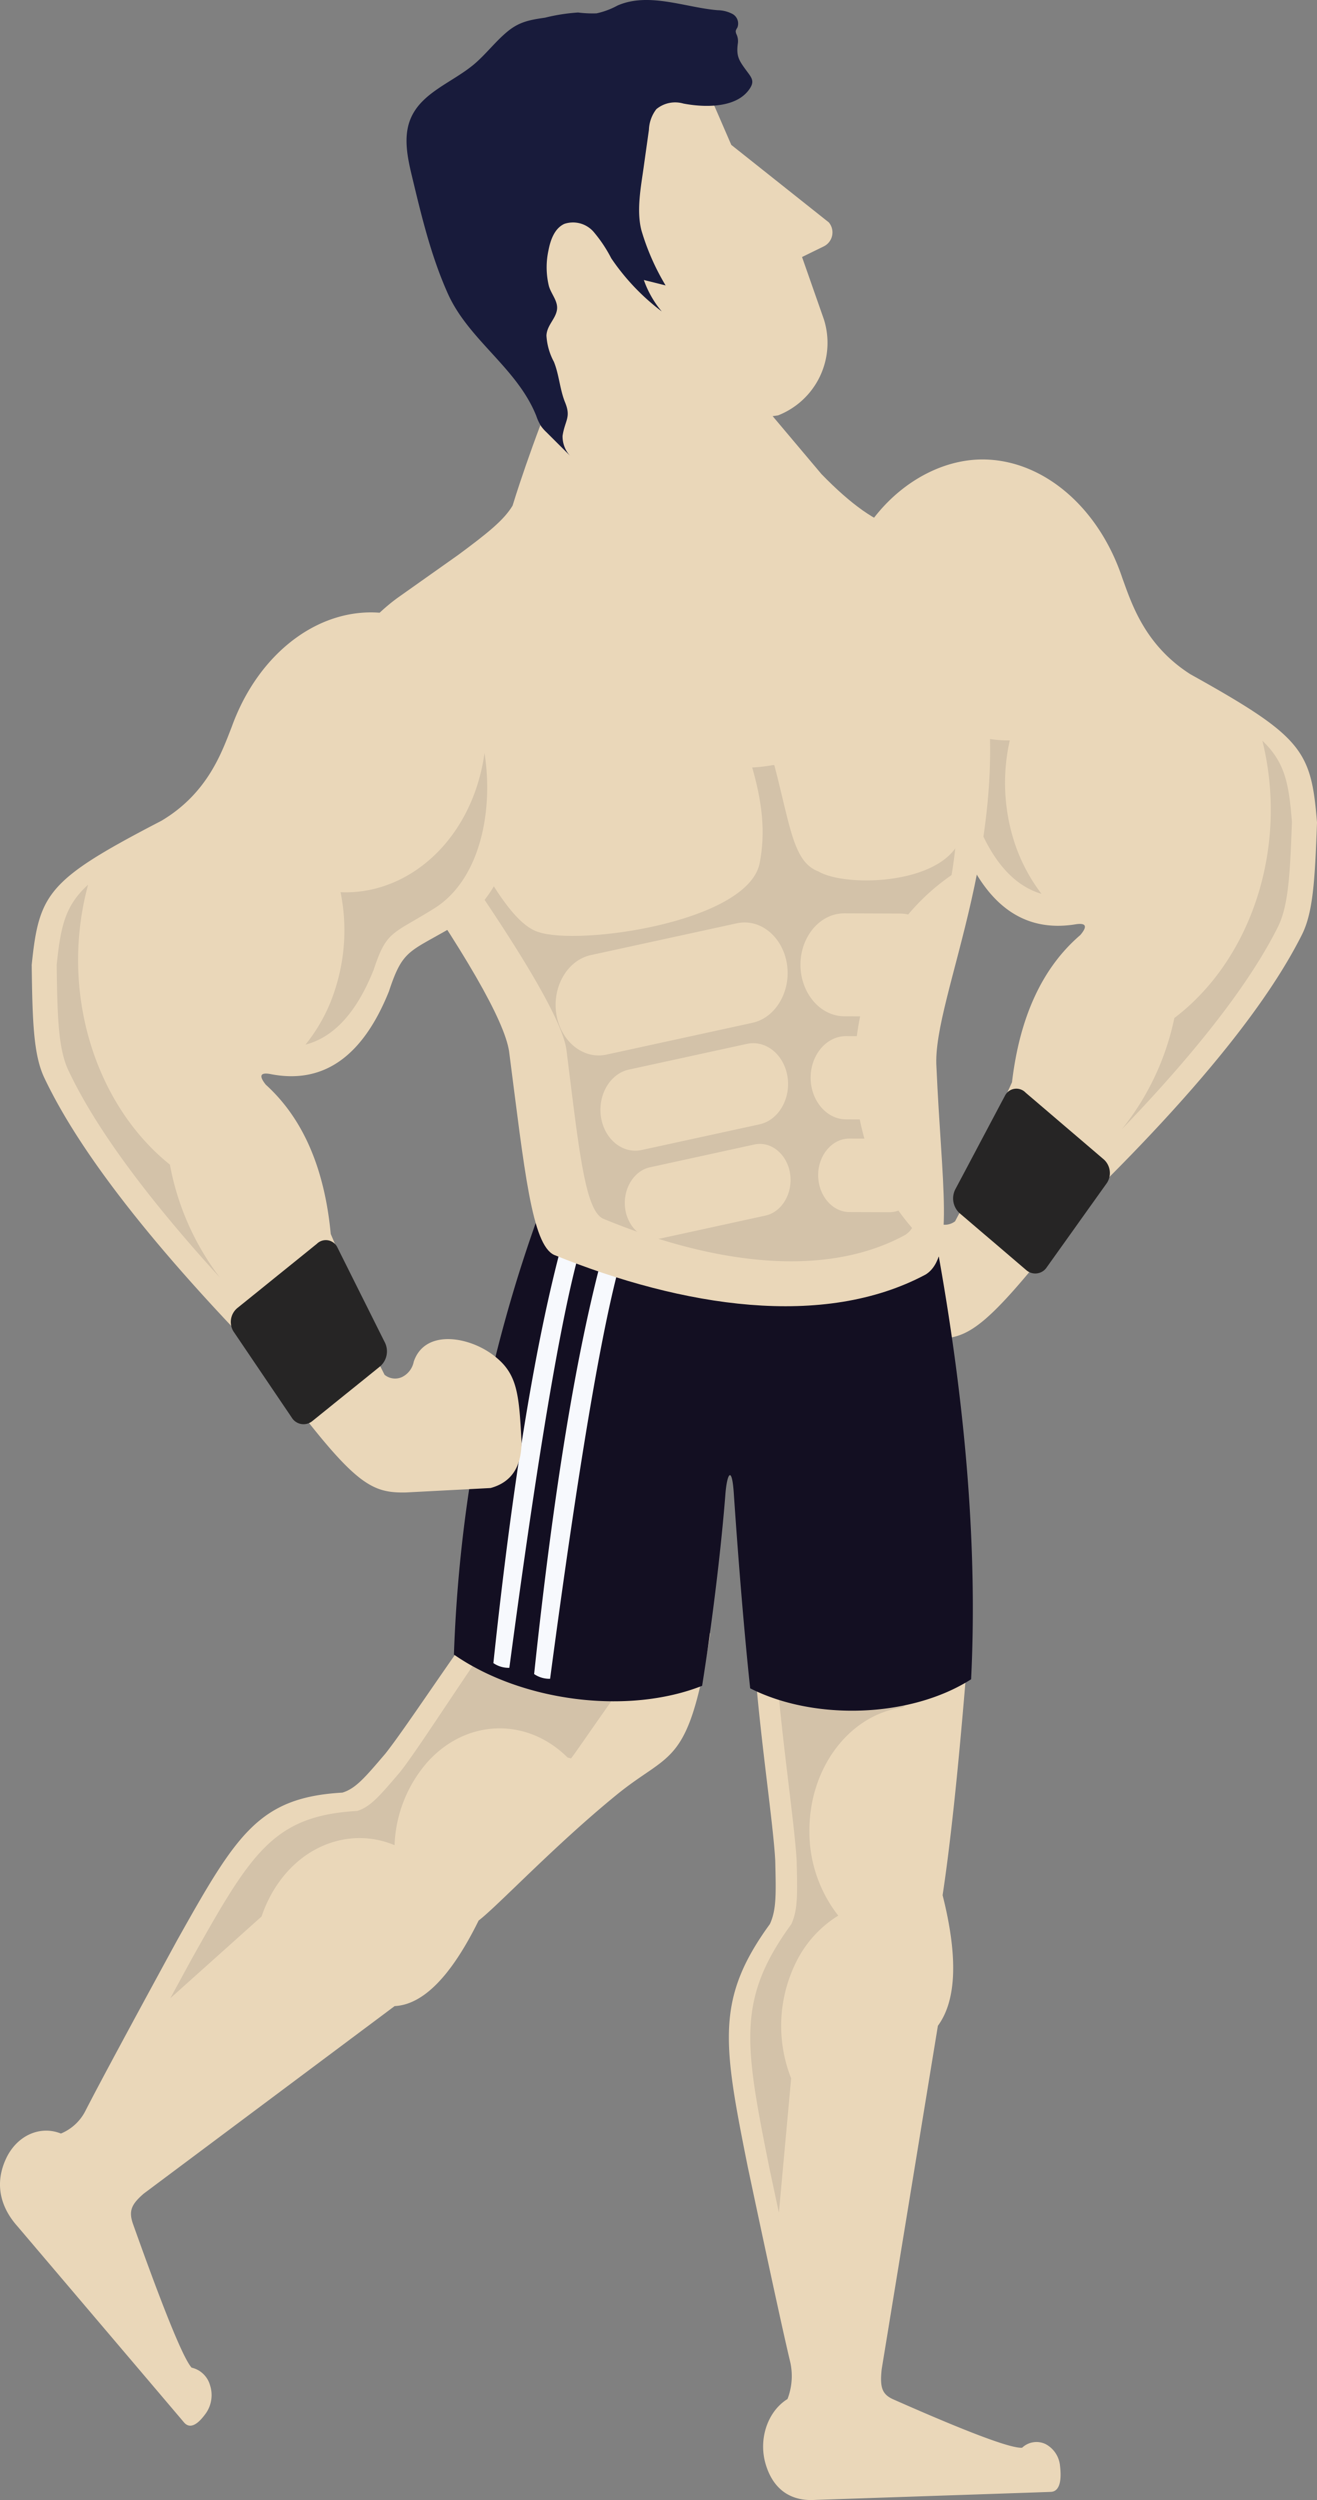 <svg xmlns="http://www.w3.org/2000/svg" viewBox="0 0 183.906 348.986">
  <rect x="0" y="0" width="183.906" height="348.986" fill="#808080" stroke="none"/>
  <defs>
    <style>
      .cls-1, .cls-6 {
        fill: #ead7b9;
      }

      .cls-1, .cls-2, .cls-3, .cls-4, .cls-5 {
        fill-rule: evenodd;
      }

      .cls-2 {
        fill: #d3c2a9;
      }

      .cls-3 {
        fill: #262525;
      }

      .cls-4 {
        fill: #130f22;
      }

      .cls-5 {
        fill: #f7f9fd;
      }

      .cls-7 {
        fill: #181b3b;
      }
    </style>
  </defs>
  <title>Asset 4</title>
  <g id="Layer_2" data-name="Layer 2">
    <g id="Layer_1-2" data-name="Layer 1">
      <path class="cls-1" d="M2.456,310.795q23.265,27.375,23.26,27.38c1.05,1.17,2.34-.31,3.09-1.38a4.432,4.432,0,0,0,.52-3.84,3.473,3.473,0,0,0-2.57-2.45q-1.71-1.89-8.13-19.91c-.72-1.94-.3-2.86,1.43-4.37l35.05-26.19q5.985-.3,11.73-11.94c2.73-2.1,10.58-10.47,19.25-17.54,7.69-6.28,10.01-3.72,13.1-22.52-8.61-13.92-26.79-3.73-30.63-4.04-5.44,7.29-11.91,17.24-14.76,20.82-2.82,3.3-4.12,4.85-5.98,5.42-11.7.67-14.78,5.82-23.08,20.61q-10.215,18.735-12.82,23.84a6.694,6.694,0,0,1-3.41,3.14c-2.94-1.18-6.17.3-7.66,3.5-1.5,3.2-1.03,6.52,1.61,9.47"/>
      <path class="cls-2" d="M36.526,267.525c1.74-5.17,5.56-9.26,10.53-10.54a12.525,12.525,0,0,1,8.04.59,18.62,18.62,0,0,1,4.59-11.6c5.5-6.1,13.94-6.24,19.58-.63.16.04.31.07.47.12.94-1.15,8.17-11.95,9.34-12.76-5.59-8.8-14.82-7.65-17.63-7.88-5.44,7.29-12.75,18.98-15.59,22.55-2.82,3.3-4.12,4.85-5.98,5.42-11.7.67-14.78,5.82-23.08,20.61q-1.605,2.94-3.01,5.53Z"/>
      <path class="cls-1" d="M144.016,177.235q-8.085-11.58-8.08-11.58s-.86,1.61-2.57,4.83a2.363,2.363,0,0,1-2.45.25,3.085,3.085,0,0,1-1.59-2.2c-1.44-4.56-7.45-3.77-10.95-1.34-3.51,2.42-3.83,5.12-4.33,11.91-.14,3.6,1.24,5.84,4.15,6.74l11.79.99c4.29.21,6.59-.66,14.03-9.6m-7.87-14.79,5.17-11.37q1.62-13.755,9.54-20.55c1.02-1.21.82-1.71-.59-1.51q-11.1,1.86-16.31-12.07c-1.86-6.11-2.74-5.49-9.22-9.61-8.09-5.04-9.48-17.88-6.62-27.4s11.35-16.07,19.6-15.79,15.79,6.86,19.02,16.59c1.26,3.43,3.07,9.3,9.5,13.39,15.69,8.73,16.86,10.62,17.67,20.69-.29,8.17-.56,12.69-2.17,15.79-3.31,6.54-11.14,18.89-33.47,40.2l-6.17-4.83a8.472,8.472,0,0,0-2.16-1.23,9.55,9.55,0,0,0-1.01-.51,7.697,7.697,0,0,0-1.63-.91C136.926,163.045,136.536,162.725,136.146,162.445Z"/>
      <path class="cls-2" d="M145.436,124.775q-5.94-1.755-9.29-10.77c-1.67-5.51-2.44-4.96-8.15-8.73-6.39-4.14-8.11-13.86-6.64-21.98a26.141,26.141,0,0,0,.92,4.56c2.83,9.61,10.53,15.61,18.73,15.5a26.876,26.876,0,0,0,.42,13.48,24.232,24.232,0,0,0,4.01,7.94"/>
      <path class="cls-2" d="M152.566,161.805q-3.975,3.975-8.78,8.47l-.37-.06a14.108,14.108,0,0,0-.37-3.13,27.628,27.628,0,0,0,9.52-5.28m11.42-19.7c10.74-8.13,15.98-23.82,12.29-38.71,3.15,3.02,3.7,5.92,4.13,11.33-.27,7.67-.53,11.9-2.03,14.81-2.57,5.08-8.05,13.89-21.75,28.13A36.628,36.628,0,0,0,163.986,142.105Z"/>
      <path class="cls-3" d="M154.036,161.765q-2.7-2.31-5.41-4.62-2.7-2.31-5.41-4.62a1.782,1.782,0,0,0-2.87.4c-1.16,2.18-2.31,4.36-3.47,6.54q-1.725,3.27-3.47,6.54a2.803,2.803,0,0,0,.55,3.31c1.56,1.33,3.12,2.67,4.69,4,1.56,1.33,3.12,2.67,4.68,4a1.918,1.918,0,0,0,2.85-.42c1.4-1.97,2.81-3.93,4.21-5.9s2.81-3.93,4.21-5.9a2.547,2.547,0,0,0-.56-3.33"/>
      <path class="cls-1" d="M113.866,348.965q32.895-1.11,32.9-1.12c1.45-.09,1.42-2.22,1.26-3.59a3.841,3.841,0,0,0-2.02-3.08,2.925,2.925,0,0,0-3.28.51q-2.34.165-17.89-6.71c-1.69-.72-1.98-1.7-1.72-4.23l7.85-47.96q3.915-5.325.66-18.23,1.59-10.485,3.18-29.68c-14.52-2.18-26.47-4.15-29.3-1.08.78,9.66,2.5,21.06,2.75,25.95.11,4.68.17,6.85-.75,8.84-7.61,10.47-6.54,16.64-3.09,33.89q4.575,21.585,5.95,27.33a8.919,8.919,0,0,1-.4,5.08c-2.74,1.7-4.05,5.48-3.09,8.95.98,3.48,3.35,5.37,6.99,5.13"/>
      <path class="cls-2" d="M110.476,290.125a19.999,19.999,0,0,1,.7-16.24,15.837,15.837,0,0,1,5.88-6.48,18.981,18.981,0,0,1-4.03-11.88c0-8.89,5.71-16.21,13.04-17.18.13-.11.26-.22.39-.32a20.431,20.431,0,0,1,.34-4.75c-9.28-1.26-16.23-1.71-18.31.54.78,9.66,2.5,21.06,2.76,25.95.11,4.68.17,6.85-.75,8.84-7.61,10.47-6.54,16.64-3.09,33.89.48,2.25.93,4.38,1.36,6.37Z"/>
      <path class="cls-4" d="M74.806,170.725q32.01,9,56.29,4.68,5.82,32.655,4.51,59.01c-8.52,5.43-21.96,5.78-30.85,1.26,0,0-1.12-9.97-2.28-27.1-.26-4.11-.96-2.95-1.19.1,0,0-.82,11.33-3.24,26.65-10.41,4.11-25.21,2.2-34.66-4.36a200.844,200.844,0,0,1,11.42-60.24"/>
      <path class="cls-5" d="M68.896,232.155a3.744,3.744,0,0,0,2.23.66q5.865-44.1,9.8-58.18s-.8-.41-2.4-1.24q-5.595,20.655-9.63,58.76"/>
      <path class="cls-5" d="M74.586,233.685a3.744,3.744,0,0,0,2.23.66q5.865-44.1,9.8-58.18s-.8-.41-2.4-1.24q-5.595,20.64-9.63,58.76"/>
      <path class="cls-1" d="M77.396,175.185c18,7.28,37.59,10.34,51.84,2.74,4.1-2.49,2.25-12.6,1.53-28.97-.67-9.81,11.72-32.96,5.97-58.4-2.11-9.73-6.68-15.64-11.44-16.92q-4.35-1.035-10.59-7.46s-2.84-3.37-8.52-10.11c0,0-8.88-3.94-27.87-3.85-4.08,9.59-6.74,18.37-6.74,18.37-1.2,2.01-3.49,3.84-7.54,6.84q-8.625,6.105-8.62,6.1c-10.33,7.69-10.89,18.35-.75,34.71q15.405,22.005,16.42,28.5c2.15,16.62,3.18,27.04,6.31,28.45"/>
      <path class="cls-2" d="M84.216,170.115c14.64,6.06,30.58,8.6,42.17,2.28a3.159,3.159,0,0,0,.98-.98c-7.05-8.08-9.97-20.4-6.63-32.06a30.397,30.397,0,0,1,12.14-17.2,60.693,60.693,0,0,0-.39-22.42,31.04,31.04,0,0,0-2.27-6.92c-4.79,8.42-12.99,13.97-22.32,13.99-13.16,2.37-25.95-6.95-29.75-21.95a45.043,45.043,0,0,1-4.79,3.97l-7.01,5.07c-8.41,6.4-8.86,15.26-.61,28.87q12.525,18.3,13.35,23.7c1.74,13.82,2.58,22.48,5.13,23.65"/>
      <path class="cls-1" d="M114.256,121.635c3.86,2.32,18.38,1.94,20.12-5.32,1.66-7.85,1.47-16.61-2.98-33.02-1.38-5.06-4.85-7.16-9.24-7.29-13.59-.25-24.94,3.54-19.24,15.34,7.81,18.49,6.16,28.32,11.34,30.29"/>
      <path class="cls-1" d="M82.496,133.325l20.39-4.44c3.25-.71,6.39,1.84,7,5.66h0c.6,3.82-1.56,7.52-4.81,8.23l-20.39,4.44c-3.25.71-6.39-1.84-7-5.66h0c-.6-3.82,1.56-7.52,4.81-8.23"/>
      <path class="cls-1" d="M87.816,149.305l16.49-3.59c2.63-.57,5.17,1.49,5.66,4.57h0c.49,3.09-1.26,6.08-3.89,6.66l-16.49,3.59c-2.63.57-5.17-1.49-5.66-4.57h0c-.49-3.1,1.26-6.09,3.89-6.66"/>
      <path class="cls-1" d="M90.756,162.945l14.57-3.18c2.32-.51,4.57,1.31,5,4.04s-1.12,5.38-3.44,5.88l-14.57,3.18c-2.32.51-4.57-1.31-5-4.04-.43-2.72,1.12-5.37,3.44-5.88"/>
      <path class="cls-1" d="M125.676,127.525l-7.78-.03c-3.36-.01-6.11,3.21-6.12,7.16,0,3.95,2.74,7.19,6.1,7.21l7.78.03c3.36.01,6.11-3.21,6.12-7.16,0-3.95-2.74-7.19-6.1-7.21"/>
      <path class="cls-1" d="M124.446,144.665l-6.3-.03c-2.72-.01-4.94,2.59-4.95,5.79h0c0,3.2,2.22,5.82,4.93,5.83l6.3.03c2.72.01,4.94-2.59,4.95-5.79h0c0-3.2-2.22-5.82-4.93-5.83"/>
      <path class="cls-1" d="M124.186,158.955l-5.57-.02c-2.4-.01-4.37,2.29-4.37,5.11h0c0,2.82,1.96,5.14,4.36,5.15l5.56.02c2.4.01,4.37-2.29,4.37-5.11h0c.01-2.82-1.95-5.14-4.35-5.15"/>
      <path class="cls-1" d="M75.156,130.095c5.65,1.96,28.97-1.32,30.89-9.45,1.79-8.75-1.85-17.44-9.38-34.59-2.32-5.29-7.42-7.06-13.65-6.58-19.32,1.69-29.76,9.68-26.2,19.4,8.21,18.84,13.76,29.81,18.34,31.22"/>
      <path class="cls-1" d="M42.896,198.315q8.34-11.325,8.34-11.32s.82,1.64,2.46,4.91a2.316,2.316,0,0,0,2.44.32,3.019,3.019,0,0,0,1.64-2.15c1.54-4.52,7.53-3.54,10.98-1,3.45,2.53,3.71,5.24,4.06,12.04q.09,5.4-4.31,6.6s-3.94.21-11.81.62c-4.29.09-6.57-.86-13.8-10.02m8.2-14.54-4.91-11.52q-1.305-13.8-9.07-20.84c-.99-1.24-.78-1.74.62-1.49q11.055,2.205,16.58-11.55c1.99-6.05,2.87-5.4,9.43-9.32,8.2-4.79,9.88-17.58,7.24-27.18-2.65-9.61-10.99-16.42-19.24-16.39s-15.93,6.36-19.39,15.99c-1.34,3.39-3.28,9.21-9.8,13.09-15.88,8.24-17.1,10.09-18.13,20.13.1,8.18.28,12.71,1.81,15.86,3.17,6.64,10.71,19.23,32.55,41.24l6.28-4.63a8.491,8.491,0,0,1,2.18-1.16,9.487,9.487,0,0,1,1.02-.48,8.095,8.095,0,0,1,1.65-.86A12.159,12.159,0,0,1,51.096,183.775Z"/>
      <path class="cls-2" d="M42.656,145.825q5.985-1.56,9.53-10.47c1.8-5.46,2.56-4.88,8.34-8.48,6.48-3.94,8.42-13.61,7.13-21.76a26.556,26.556,0,0,1-1.02,4.52c-3.05,9.52-10.88,15.27-19.08,14.91a26.776,26.776,0,0,1-.73,13.46,23.604,23.604,0,0,1-4.17,7.82"/>
      <path class="cls-2" d="M34.686,182.615q3.885,4.095,8.59,8.74l.37-.05a13.977,13.977,0,0,1,.44-3.12,27.952,27.952,0,0,1-9.4-5.57m-10.96-20.04c-10.55-8.46-15.44-24.31-11.42-39.08-3.22,2.92-3.83,5.8-4.39,11.19.09,7.67.26,11.92,1.7,14.87,2.46,5.16,7.73,14.14,21.1,28.8A37.145,37.145,0,0,1,23.726,162.575Z"/>
      <path class="cls-3" d="M33.226,182.525c1.84-1.48,3.67-2.96,5.51-4.45,1.84-1.48,3.67-2.96,5.51-4.45a1.786,1.786,0,0,1,2.86.49c1.11,2.22,2.21,4.43,3.32,6.65,1.11,2.21,2.21,4.43,3.32,6.64a2.79,2.79,0,0,1-.62,3.29q-2.385,1.935-4.77,3.85c-1.59,1.28-3.18,2.57-4.77,3.85a1.932,1.932,0,0,1-2.84-.5q-2.04-3.015-4.08-6.03t-4.08-6.03a2.535,2.535,0,0,1,.64-3.31"/>
      <path class="cls-6" d="M78.616,62.115l30.03-4.13a10.874,10.874,0,0,0,6.4-13.41l-3.05-8.7,3.03-1.48a2.171,2.171,0,0,0,.71-3.35l-13.62-10.82-2.31-5.33c-.38-.87-4.52-4.25-5.39-3.88l-30.36,17.49Z"/>
      <path class="cls-7" d="M86.316.735c-.03.01-.06.03-.09.04a10.926,10.926,0,0,1-2.93,1.09,15.856,15.856,0,0,1-2.57-.12,25.939,25.939,0,0,0-4.6.72c-2.04.3-3.54.53-5.23,1.91-1.72,1.41-3.06,3.23-4.76,4.65-2.99,2.48-7.2,3.88-8.75,7.43-1.13,2.57-.49,5.54.17,8.27,1.32,5.52,2.66,11.09,4.99,16.28,2.92,6.49,9.67,10.36,12.34,17.05a7.07,7.07,0,0,0,.66,1.42,5.502,5.502,0,0,0,.75.85c1.1,1.1,2.21,2.2,3.31,3.3a4.012,4.012,0,0,1-1.05-2.79c.34-2.19,1.22-2.55.35-4.67-.74-1.82-.82-3.84-1.56-5.66a8.8,8.8,0,0,1-1.04-3.66c.06-1.43,1.28-2.32,1.47-3.6.18-1.2-.81-2.18-1.13-3.32a11.074,11.074,0,0,1-.06-4.96c.28-1.47.85-3.08,2.21-3.71a3.81,3.81,0,0,1,4.07,1.08,19.327,19.327,0,0,1,2.49,3.72,31.225,31.225,0,0,0,7.05,7.42,14.083,14.083,0,0,1-2.5-4.39c1.01.25,2.03.5,3.04.76a33.065,33.065,0,0,1-3.37-7.66c-.73-2.78-.08-6.08.31-8.87.24-1.73.49-3.47.73-5.2a4.998,4.998,0,0,1,1.04-2.88,4.121,4.121,0,0,1,3.77-.78c2.75.53,7.14.7,9.08-1.82.98-1.27.5-1.72-.33-2.85-1.03-1.41-1.38-1.97-1.14-3.75a2.268,2.268,0,0,0-.16-1.18,1.135,1.135,0,0,1-.14-.53,1.469,1.469,0,0,1,.23-.47,1.534,1.534,0,0,0-.65-1.89,4.581,4.581,0,0,0-2.1-.54C95.746,1.065,90.676-1.115,86.316.735Z"/>
    </g>
  </g>
</svg>
